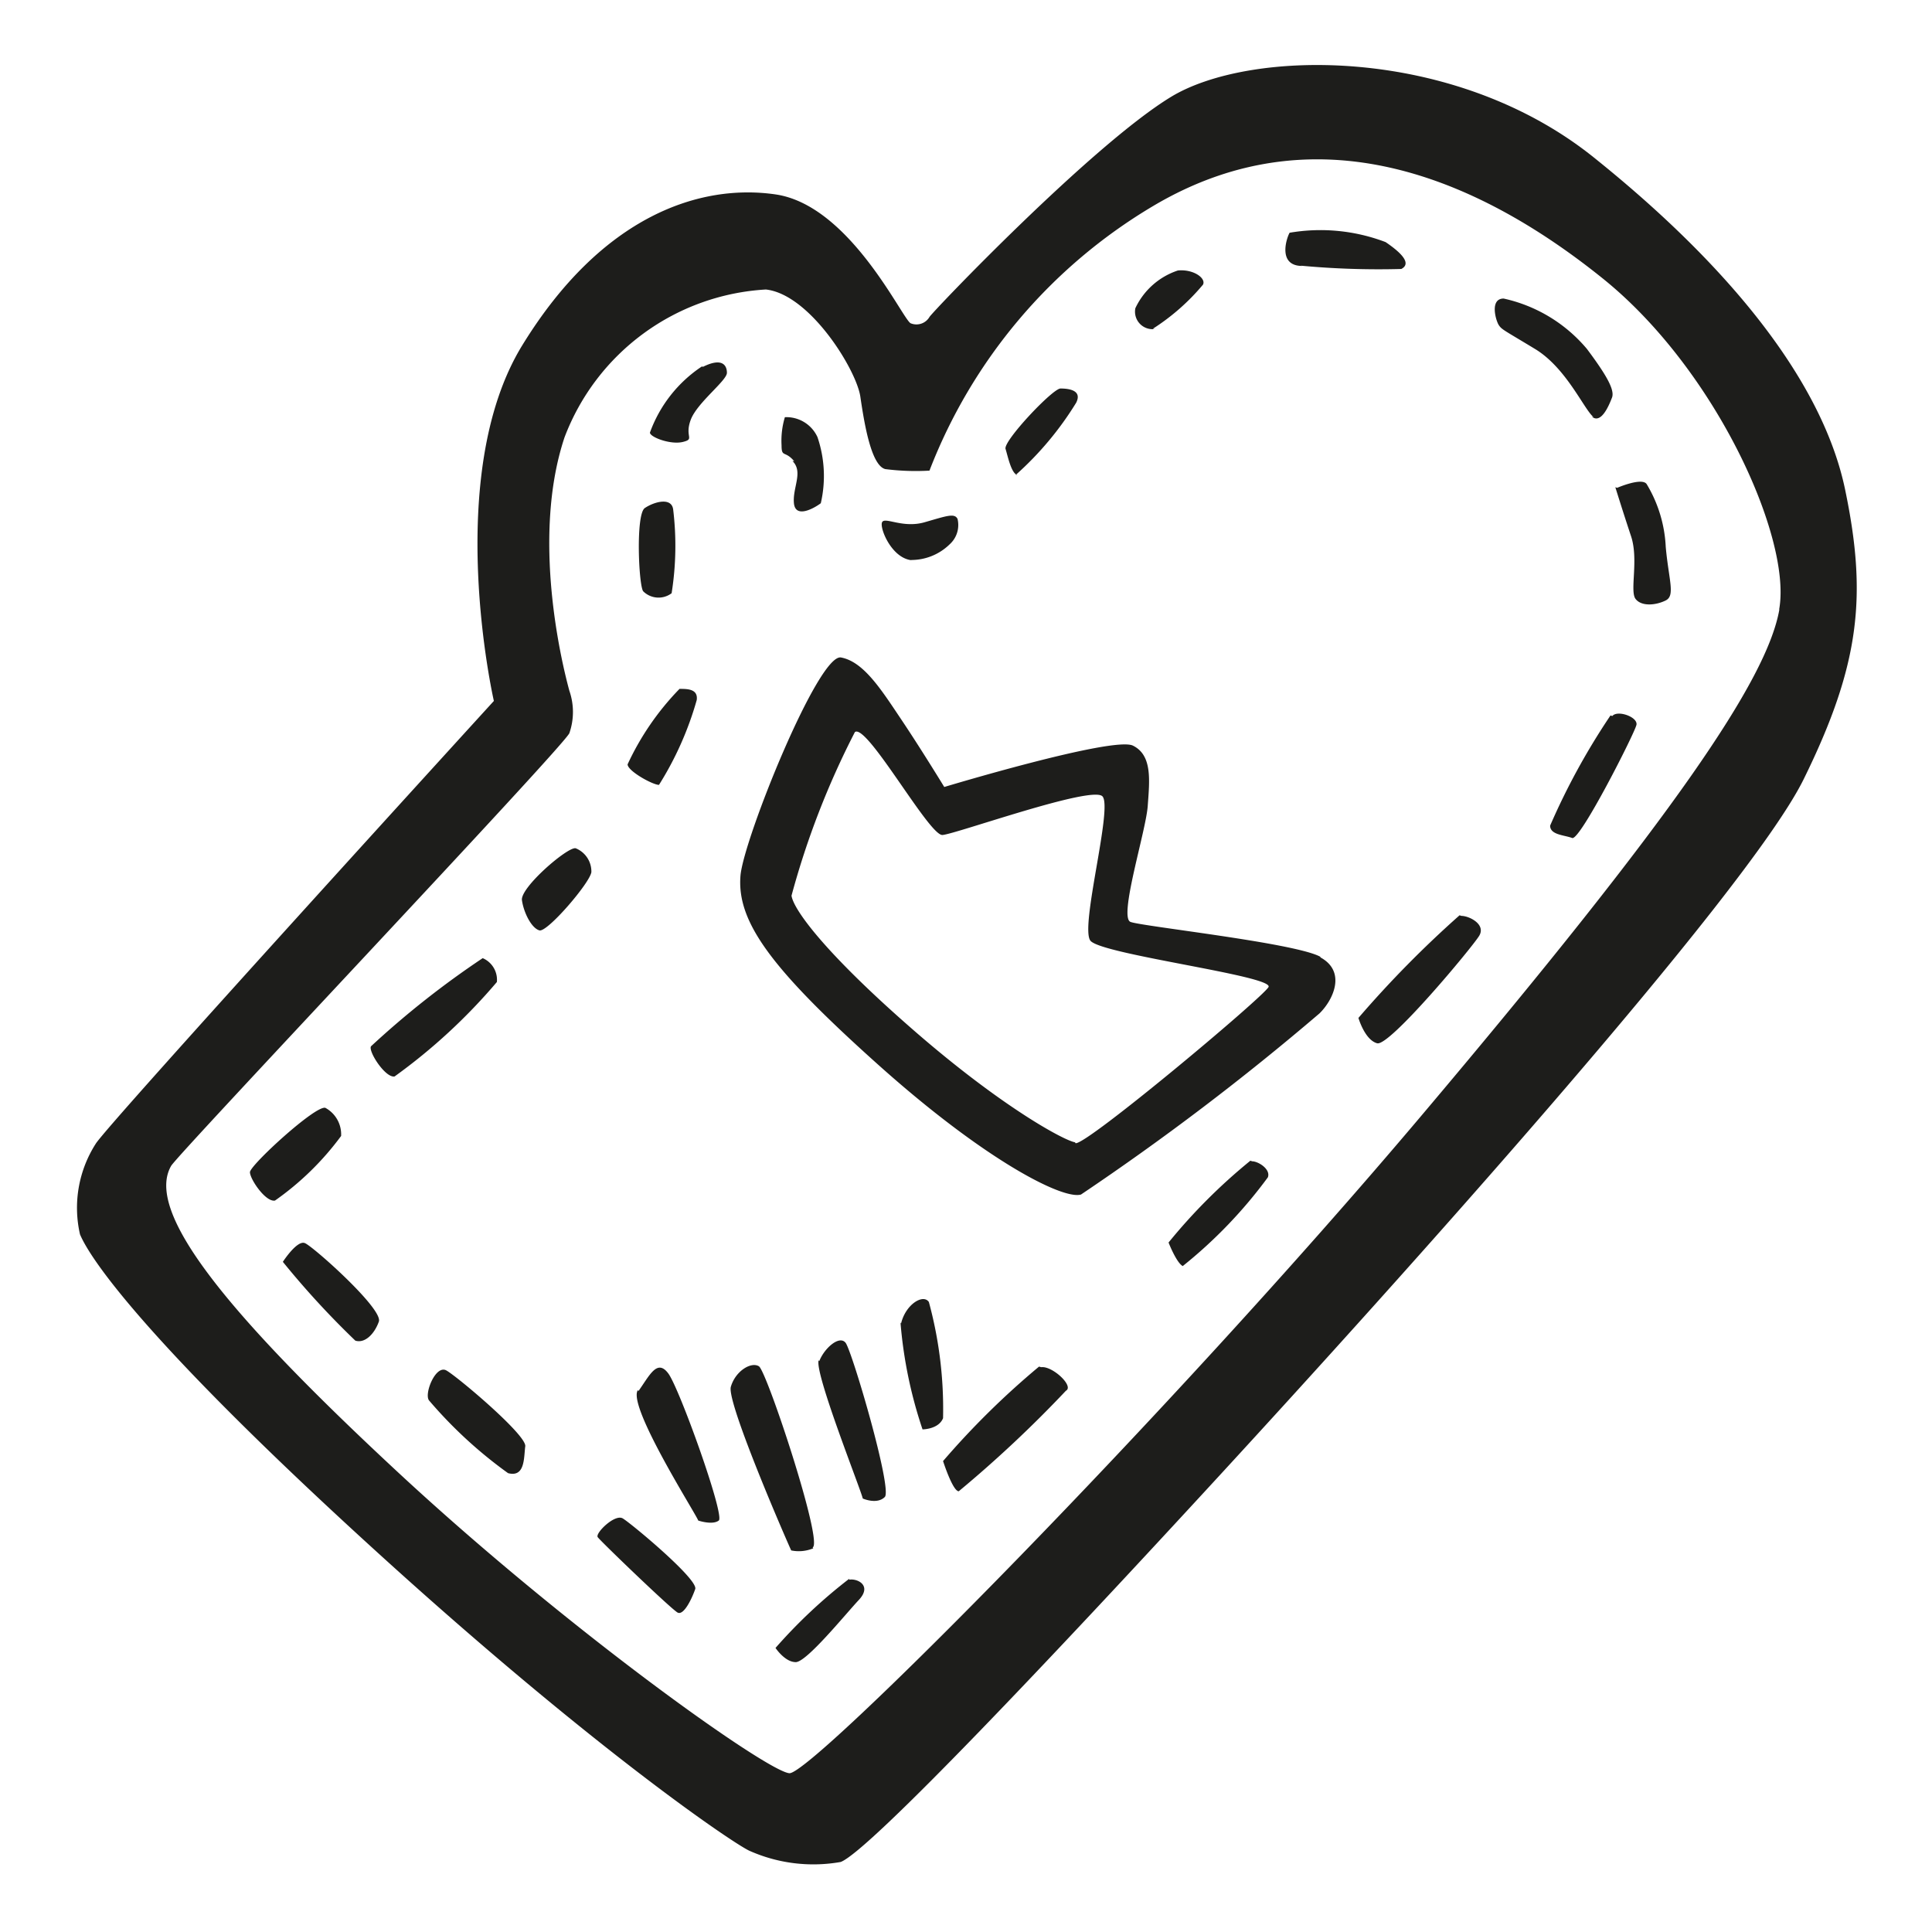 <svg height="64" viewBox="0 0 64 64" width="64" xmlns="http://www.w3.org/2000/svg"><path d="m61.12 16.21c-.73-3.49-3.7-7.29-8.33-11s-11.37-3.6-14-2-7.92 7.14-8 7.29a.5.5 0 0 1 -.62.21c-.26-.1-2-3.91-4.48-4.27s-5.74.68-8.39 5-.94 11.78-.94 11.78-12.82 14.05-13.19 14.67a3.94 3.94 0 0 0 -.52 3c.42 1 2.66 4 9.9 10.58s11.88 9.69 12.3 9.85a5.2 5.2 0 0 0 3 .36c.94-.36 7-6.77 12.61-12.87s17.41-19.18 19.29-23 2.1-6.1 1.37-9.6zm-2.18 4c-.42 2.31-3.44 6.79-11.89 16.79s-20.17 21.79-20.9 21.74-7.34-4.74-13-10-8.36-8.6-7.48-10.12c.25-.42 12.93-13.81 13.19-14.33a2.14 2.14 0 0 0 0-1.41c-.05-.2-1.36-4.79-.16-8.39a7.6 7.6 0 0 1 6.67-4.9c1.46.16 3 2.66 3.13 3.55s.36 2.29.83 2.4a8 8 0 0 0 1.46.05 17.52 17.52 0 0 1 7.4-8.76c5.68-3.38 11.16-.62 14.91 2.4s6.25 8.6 5.84 10.94zm-47.64 17.42a1 1 0 0 0 -.52-.93c-.31-.11-2.5 1.9-2.5 2.13s.52 1 .83.94a9.48 9.48 0 0 0 2.19-2.14zm5.16-5.1a.78.78 0 0 0 -.47-.79 29.68 29.68 0 0 0 -3.7 2.92c-.1.16.47 1.05.78 1a19 19 0 0 0 3.39-3.13zm2.61-4.43c-.26-.06-1.84 1.3-1.78 1.72s.32.93.58 1 1.67-1.57 1.72-1.93a.83.83 0 0 0 -.52-.79zm2.76-2.1a10.79 10.79 0 0 0 1.25-2.81c.05-.37-.31-.37-.57-.37a9 9 0 0 0 -1.72 2.5c0 .22.83.68 1.04.68zm.42-6.36a10 10 0 0 0 .05-2.76c-.05-.42-.63-.26-.94-.05s-.2 2.61-.05 2.76a.72.72 0 0 0 .94.06zm1-7.5a4.44 4.44 0 0 0 -1.72 2.19c0 .15.68.41 1.09.31s.05-.16.26-.73 1.2-1.3 1.2-1.56-.17-.51-.79-.2zm3 3.13c.37.36 0 .88.05 1.4s.68.16.89 0a4 4 0 0 0 -.11-2.19 1.13 1.13 0 0 0 -1.08-.66 2.7 2.7 0 0 0 -.11.93c0 .42.11.16.42.53zm3.91 3.28a1.82 1.82 0 0 0 1.3-.52.86.86 0 0 0 .26-.84c-.1-.2-.36-.1-1.09.11s-1.32-.19-1.41 0 .32 1.21 1 1.26zm3.49-2.82a10.68 10.68 0 0 0 2-2.39c.21-.42-.26-.47-.52-.47s-1.9 1.74-1.82 2 .19.82.4.87zm4.54-4.84a7.26 7.26 0 0 0 1.66-1.46c.11-.21-.31-.52-.83-.47a2.38 2.38 0 0 0 -1.41 1.25.58.58 0 0 0 .64.69zm4.89-2.09a27.72 27.72 0 0 0 3.34.11c.31-.16.1-.47-.52-.89a6.06 6.06 0 0 0 -3.18-.31c-.1.17-.41 1.1.42 1.1zm9.65 5c.31.26.57-.37.67-.63s-.21-.78-.83-1.61a5 5 0 0 0 -2.76-1.67c-.47 0-.26.73-.16.88s.16.16 1.2.79 1.62 2 1.94 2.26zm.78 2.34s.26.84.52 1.62-.05 1.82.15 2.08.68.21 1 .05.1-.67 0-1.77a4.43 4.43 0 0 0 -.63-2.08c-.15-.24-.98.12-.98.12zm-.16 7.56a22.72 22.72 0 0 0 -2 3.65c0 .31.47.31.73.41s2.08-3.49 2.13-3.75-.63-.5-.8-.29zm-5 6.62a35.42 35.42 0 0 0 -3.35 3.4s.21.73.62.84 3.15-3.18 3.38-3.56-.33-.66-.59-.66zm-6.93 8.13a18.75 18.75 0 0 0 -2.71 2.71s.26.67.47.78a15.54 15.54 0 0 0 2.82-2.94c.1-.27-.32-.53-.52-.53zm-7 6.82a26.89 26.89 0 0 0 -3.18 3.13s.32 1 .52 1a40.11 40.11 0 0 0 3.55-3.33c.28-.15-.45-.83-.82-.78zm-24.32-4.09c-.26-.11-.73.62-.73.62a28.47 28.47 0 0 0 2.4 2.61c.31.1.63-.21.78-.63s-2.19-2.5-2.45-2.6zm4.69 4.22c-.36-.21-.76.8-.57 1a14.73 14.73 0 0 0 2.61 2.4c.57.15.52-.52.57-.89s-2.24-2.3-2.61-2.51zm5.84 4.9c-.26-.16-.92.49-.83.62s2.45 2.4 2.65 2.5.47-.46.58-.78-2.14-2.19-2.4-2.34zm7.5 2a17.26 17.26 0 0 0 -2.44 2.29s.31.47.67.47 1.64-1.58 2.09-2.06-.05-.72-.32-.67zm-7-6.25c-.36.52 1.93 4.11 2 4.32 0 0 .47.16.68 0s-1.3-4.37-1.67-4.87-.62.06-.99.58zm5.79 5.21c.36-.16-1.52-5.84-1.78-6s-.78.16-.93.68 1.92 5.26 2 5.42a1.25 1.25 0 0 0 .73-.07zm.2-6.2c-.15.41 1.41 4.32 1.46 4.58 0 0 .47.21.73-.05s-1.09-4.85-1.3-5.11-.71.19-.87.61zm2.71-1.25a14.78 14.78 0 0 0 .73 3.54s.53 0 .68-.37a13.5 13.5 0 0 0 -.47-3.85c-.19-.28-.77.08-.92.71zm13.9-12.12c-.86-.46-5.88-1-6.28-1.15s.51-3 .57-3.84.16-1.68-.49-2-6.25 1.37-6.25 1.37-.75-1.23-1.42-2.23-1.25-1.92-2-2.06-3.22 6-3.33 7.22c-.13 1.53 1 3.08 4.55 6.26s6.13 4.49 6.73 4.31a85.92 85.92 0 0 0 7.9-6c.46-.45.89-1.38.04-1.85zm-8.12 6.15c-.36-.06-2.41-1.16-5.32-3.69s-4-4-4.07-4.48a27.4 27.4 0 0 1 2.1-5.42c.4-.29 2.46 3.44 2.9 3.41s4.95-1.65 5.3-1.28-.75 4.32-.4 4.78 6.12 1.17 5.9 1.54-6.02 5.23-6.39 5.17z" fill="#1d1d1b"/></svg>
